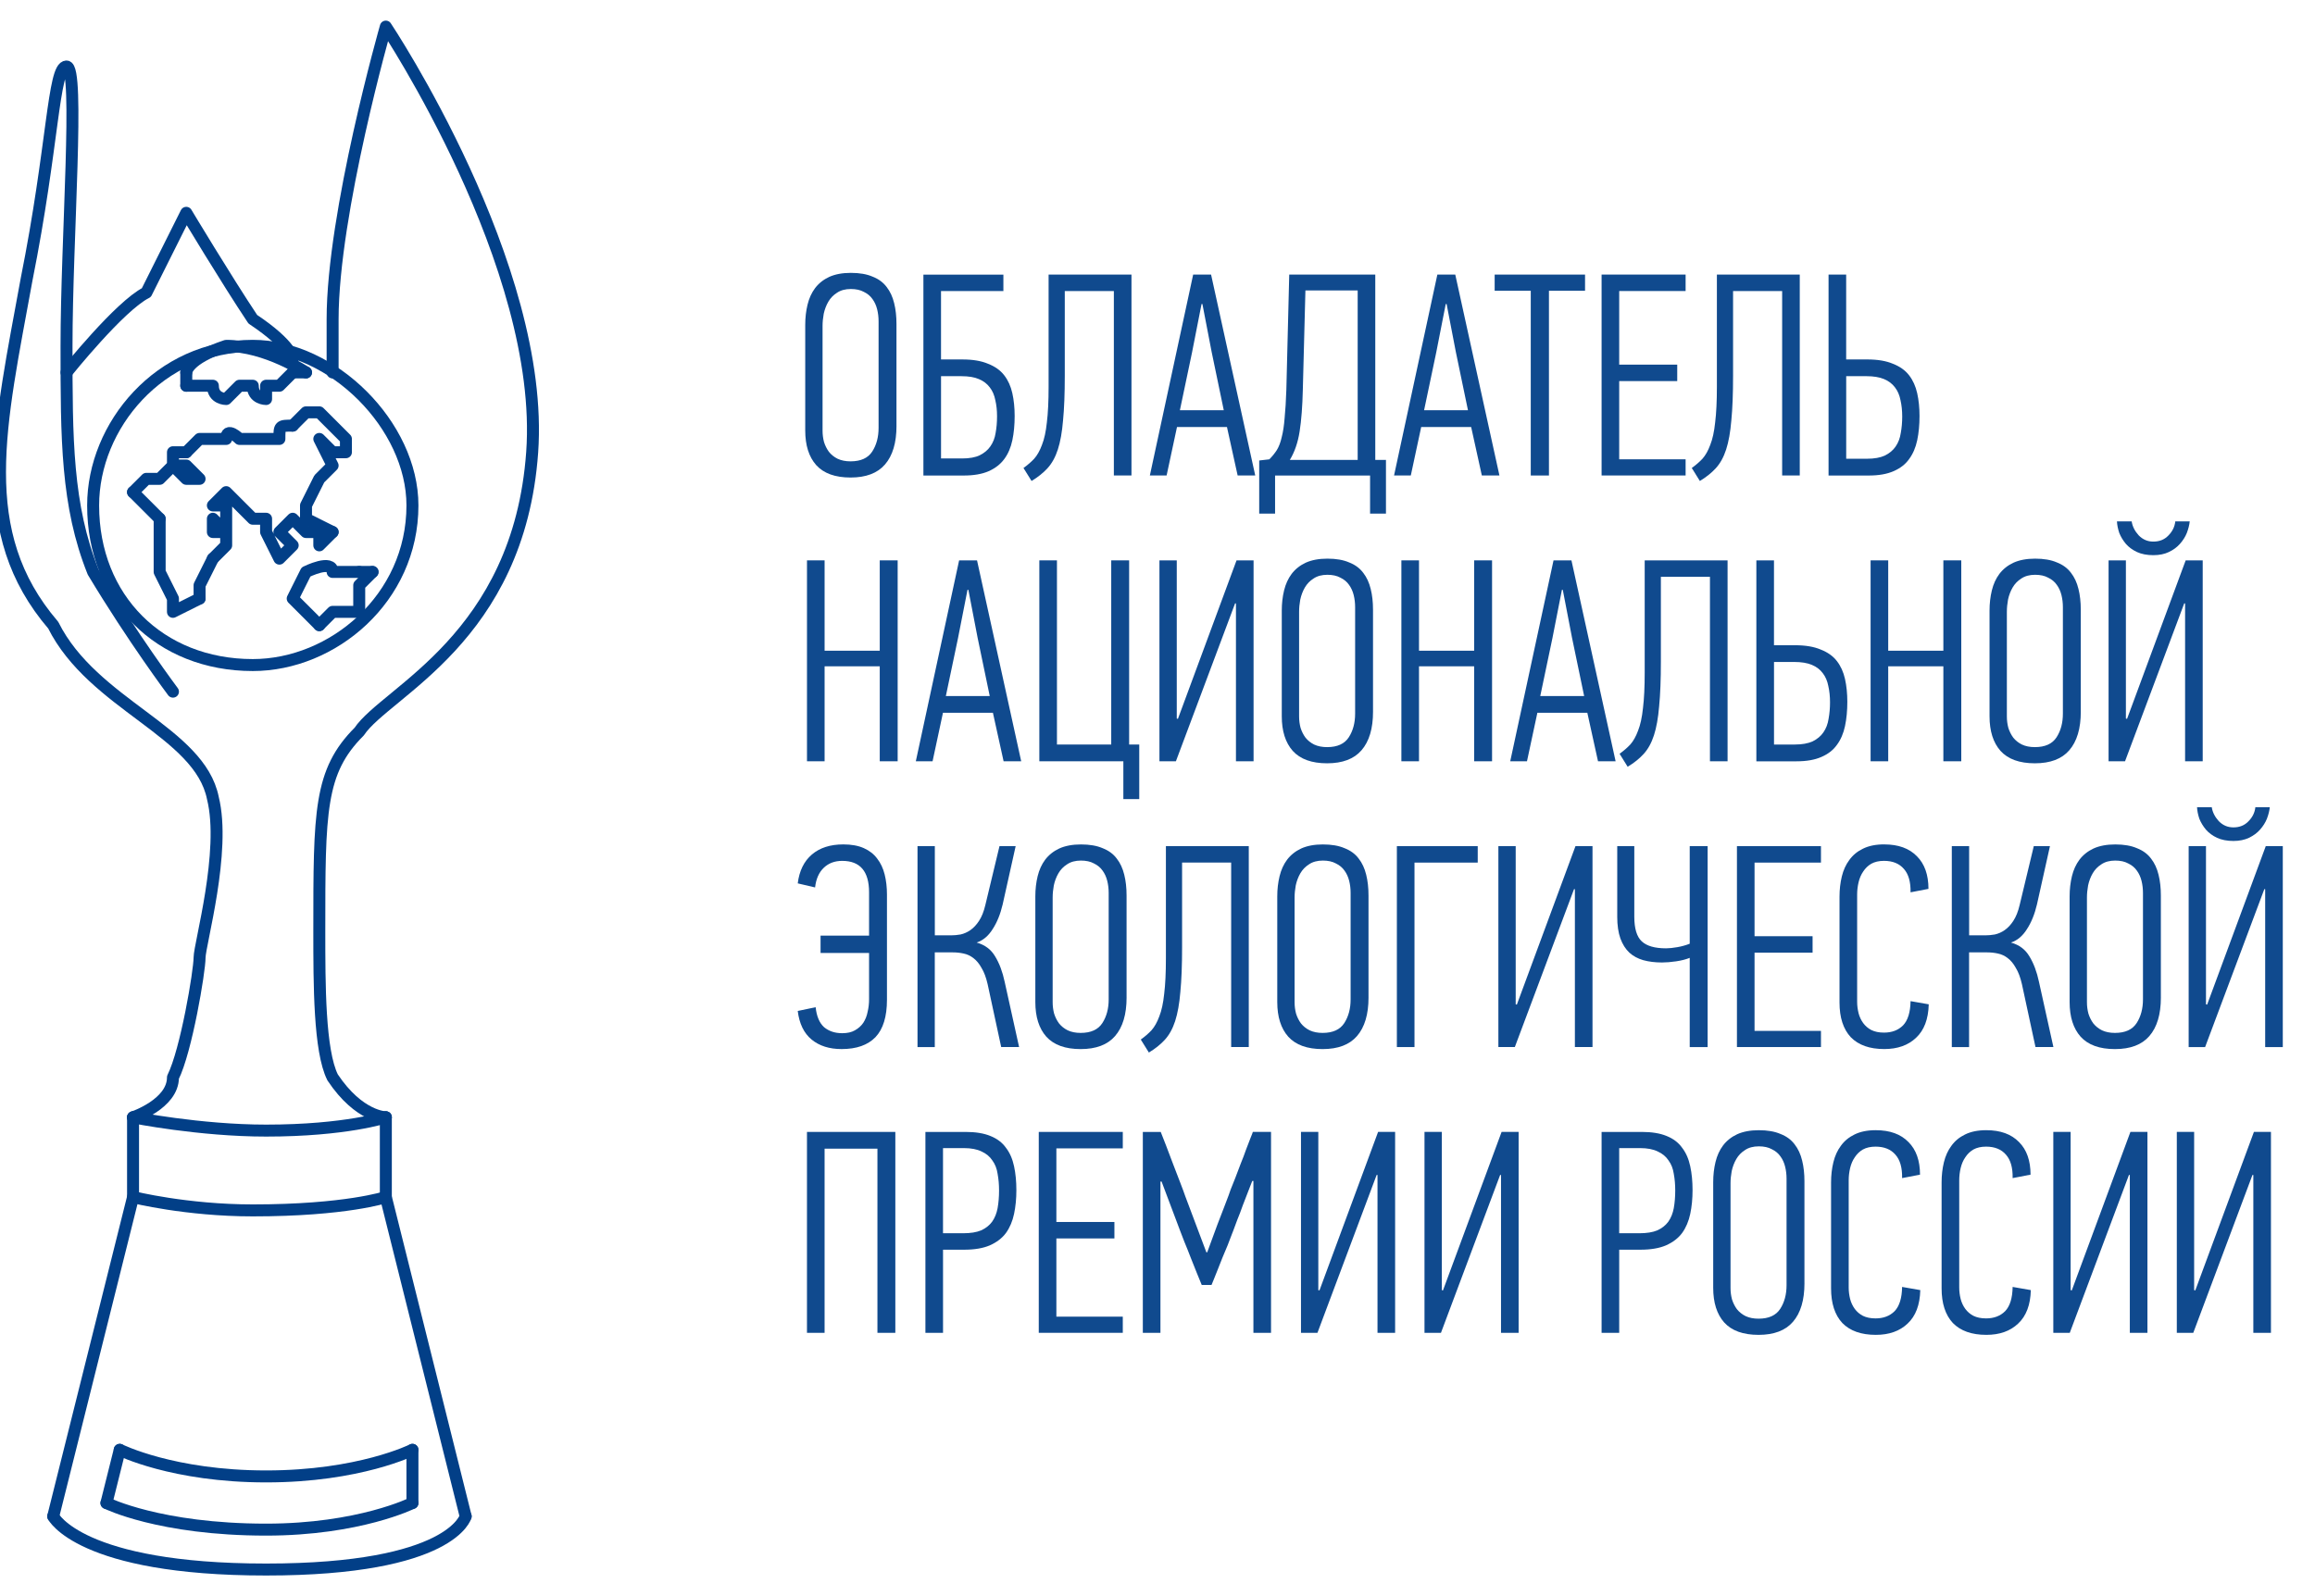 <?xml version="1.0" encoding="UTF-8" standalone="no"?>
<!-- Creator: CorelDRAW X8 -->

<svg
   xmlns:dc="http://purl.org/dc/elements/1.1/"
   xmlns:cc="http://creativecommons.org/ns#"
   xmlns:rdf="http://www.w3.org/1999/02/22-rdf-syntax-ns#"
   xmlns:svg="http://www.w3.org/2000/svg"
   xmlns="http://www.w3.org/2000/svg"
   xmlns:sodipodi="http://sodipodi.sourceforge.net/DTD/sodipodi-0.dtd"
   xmlns:inkscape="http://www.inkscape.org/namespaces/inkscape"
   xml:space="preserve"
   width="174px"
   height="120px"
   version="1.1"
   style="shape-rendering:geometricPrecision; text-rendering:geometricPrecision; image-rendering:optimizeQuality; fill-rule:evenodd; clip-rule:evenodd"
   viewBox="0 0 174 120"
   id="svg2"
   inkscape:version="0.91 r13725"
   sodipodi:docname="leftlogo.svg"><sodipodi:namedview
     pagecolor="#ffffff"
     bordercolor="#666666"
     borderopacity="1"
     objecttolerance="10"
     gridtolerance="10"
     guidetolerance="10"
     inkscape:pageopacity="0"
     inkscape:pageshadow="2"
     inkscape:window-width="1858"
     inkscape:window-height="1057"
     id="namedview71"
     showgrid="false"
     inkscape:zoom="3.8591954"
     inkscape:cx="95.221102"
     inkscape:cy="10.865827"
     inkscape:window-x="54"
     inkscape:window-y="-8"
     inkscape:window-maximized="1"
     inkscape:current-layer="Слой_x0020_1" /><defs
     id="defs4"><style
       type="text/css"
       id="style6"><![CDATA[
    .str0 {stroke:#023F87;stroke-width:0.9;stroke-linecap:round;stroke-linejoin:round}
    .fil1 {fill:none}
    .fil0 {fill:none;fill-rule:nonzero}
    .fil2 {fill:#023F87;fill-rule:nonzero}
   ]]></style></defs><g
     id="Слой_x0020_1"><g
       id="_1934144526272"
       style=""><path
         class="fil0 str0"
         d="M13 52c0,0 -3,-4 -6,-9 -2,-5 -2,-10 -2,-17 0,-8 1,-21 0,-21 -1,0 -1,6 -3,16 -2,11 -4,19 2,26 3,6 11,8 12,13 1,4 -1,11 -1,12 0,1 -1,7 -2,9 0,2 -3,3 -3,3"
         id="path11"
         style="" /><polyline
         class="fil0 str0"
         points="10,84 10,90 4,114 "
         id="polyline13"
         style="" /><path
         class="fil0 str0"
         d="M4 114c0,0 2,4 16,4 14,0 15,-4 15,-4"
         id="path15"
         style="" /><polyline
         class="fil0 str0"
         points="35,114 29,90 29,84 "
         id="polyline17"
         style="" /><path
         class="fil0 str0"
         d="M29 84c0,0 -2,0 -4,-3 -1,-2 -1,-7 -1,-11 0,-9 0,-12 3,-15 2,-3 12,-7 13,-21 1,-14 -11,-32 -11,-32 0,0 -4,14 -4,22 0,2 0,4 0,4"
         id="path19"
         style="" /><path
         class="fil0 str0"
         d="M5 28c0,0 4,-5 6,-6 1,-2 3,-6 3,-6 0,0 3,5 5,8 3,2 3,3 3,3"
         id="path21"
         style="" /><path
         class="fil0 str0"
         d="M7 38c0,-6 5,-12 12,-12 6,0 12,6 12,12 0,7 -6,12 -12,12 -7,0 -12,-5 -12,-12"
         id="path23"
         style="" /><path
         class="fil0 str0"
         d="M10 90c0,0 4,1 9,1 7,0 10,-1 10,-1"
         id="path25"
         style="" /><path
         class="fil0 str0"
         d="M29 84c0,0 -3,1 -9,1 -5,0 -10,-1 -10,-1"
         id="path27"
         style="" /><polyline
         class="fil0 str0"
         points="25,40 23,39 23,38 24,36 25,35 24,33 24,33 25,34 26,34 26,33 25,32 24,31 23,31 22,32 "
         id="polyline29"
         style="" /><path
         class="fil0 str0"
         d="M22 32c0,0 0,0 0,0 -1,0 -1,0 -1,1 0,0 -1,0 -1,0 0,0 -1,0 -1,0 0,0 0,0 -1,0 0,0 0,0 0,0 0,0 -1,-1 -1,0 0,0 0,0 -1,0 0,0 -1,0 -1,0 0,0 0,0 0,0 0,0 -1,1 -1,1"
         id="path31"
         style="" /><polyline
         class="fil0 str0"
         points="14,34 13,34 13,35 12,36 11,36 10,37 "
         id="polyline33"
         style="" /><path
         class="fil0 str0"
         d="M10 37c0,0 1,1 1,1 0,0 1,1 1,1"
         id="path35"
         style="" /><polyline
         class="fil0 str0"
         points="12,39 12,40 12,42 12,43 13,45 13,46 15,45 "
         id="polyline37"
         style="" /><path
         class="fil0 str0"
         d="M15 45c0,0 0,-1 0,-1 0,0 1,-2 1,-2"
         id="path39"
         style="" /><polyline
         class="fil0 str0"
         points="16,42 17,41 17,40 16,40 16,39 16,39 17,40 17,38 17,38 16,38 17,37 18,38 19,39 20,39 20,40 21,42 22,41 21,40 22,39 23,40 24,40 24,40 24,41 25,40 "
         id="polyline41"
         style="" /><polygon
         class="fil0 str0"
         points="14,35 15,36 15,36 14,36 13,35 "
         id="polygon43"
         style="" /><path
         class="fil0 str0"
         d="M8 113c0,0 4,2 12,2 7,0 11,-2 11,-2"
         id="path45"
         style="" /><line
         class="fil0 str0"
         x1="31"
         y1="113"
         x2="31"
         y2="109"
         id="line47"
         style="" /><path
         class="fil0 str0"
         d="M31 109c0,0 -4,2 -11,2 -7,0 -11,-2 -11,-2"
         id="path49"
         style="" /><line
         class="fil0 str0"
         x1="9"
         y1="109"
         x2="8"
         y2="113"
         id="line51"
         style="" /><line
         class="fil1 str0"
         x1="28"
         y1="43"
         x2="27"
         y2="43"
         id="line53"
         style="" /><path
         class="fil1 str0"
         d="M27 43c0,0 -2,0 -2,0 0,-1 -2,0 -2,0 0,0 -1,2 -1,2 0,0 1,1 1,1 1,1 1,1 1,1"
         id="path55"
         style="" /><polyline
         class="fil1 str0"
         points="24,47 25,46 26,46 27,46 "
         id="polyline57"
         style="" /><path
         class="fil1 str0"
         d="M27 46c0,0 0,-2 0,-2 0,0 1,-1 1,-1"
         id="path59"
         style="" /><line
         class="fil1 str0"
         x1="14"
         y1="28"
         x2="14"
         y2="29"
         id="line61"
         style="" /><path
         class="fil1 str0"
         d="M14 29c0,0 1,0 1,0 0,0 1,0 1,0 0,0 0,0 0,0 0,1 1,1 1,1 0,0 1,-1 1,-1 0,0 1,0 1,0 0,1 1,1 1,1 0,0 0,-1 0,-1 0,0 1,0 1,0 0,0 1,-1 1,-1"
         id="path63"
         style="" /><line
         class="fil1 str0"
         x1="22"
         y1="28"
         x2="23"
         y2="28"
         id="line65"
         style="" /><path
         class="fil1 str0"
         d="M23 28c0,0 -3,-2 -6,-2 -3,1 -3,2 -3,2"
         id="path67"
         style="" /></g><g
       style="font-style:normal;font-weight:normal;font-size:21.703px;line-height:98%;font-family:sans-serif;letter-spacing:0px;word-spacing:0px;fill:#023f87;fill-opacity:0.941;stroke:none;stroke-width:1px;stroke-linecap:butt;stroke-linejoin:miter;stroke-opacity:1"
       id="text4201"
       transform="translate(8,-2)"><path
         d="m 59.382,34.016 q 0,1.91 -0.868,2.908 -0.846,0.977 -2.583,0.977 -1.736,0 -2.583,-0.933 -0.825,-0.933 -0.825,-2.604 l 0,-7.943 q 0,-0.803 0.174,-1.519 0.174,-0.716 0.564,-1.237 0.412,-0.543 1.063,-0.846 0.673,-0.304 1.628,-0.304 0.977,0 1.628,0.282 0.673,0.26 1.063,0.781 0.391,0.499 0.564,1.215 0.174,0.694 0.174,1.563 l 0,7.661 z m -1.346,-7.856 q 0,-0.477 -0.109,-0.912 -0.109,-0.434 -0.347,-0.76 -0.239,-0.347 -0.651,-0.543 -0.391,-0.217 -0.977,-0.217 -0.629,0 -1.042,0.282 -0.412,0.26 -0.651,0.673 -0.239,0.412 -0.347,0.912 -0.087,0.477 -0.087,0.912 l 0,7.878 q 0,0.434 0.109,0.846 0.13,0.412 0.369,0.738 0.26,0.326 0.651,0.521 0.412,0.195 0.977,0.195 1.15,0 1.628,-0.738 0.477,-0.738 0.477,-1.78 l 0,-8.008 z"
         style="font-style:normal;font-variant:normal;font-weight:300;font-stretch:normal;line-height:99%;font-family:'PF Din Text Comp Pro';-inkscape-font-specification:'PF Din Text Comp Pro Light';fill:#023f87;fill-opacity:0.941"
         id="path4171"
         inkscape:connector-curvature="0" /><path
         d="m 62.729,36.468 1.584,0 q 0.825,0 1.324,-0.239 0.521,-0.26 0.803,-0.673 0.304,-0.434 0.391,-0.998 0.109,-0.586 0.109,-1.259 0,-0.673 -0.13,-1.215 -0.109,-0.564 -0.412,-0.955 -0.304,-0.412 -0.825,-0.629 -0.499,-0.217 -1.302,-0.217 l -1.541,0 0,6.185 z m 0,-7.444 1.606,0 q 1.172,0 1.932,0.326 0.781,0.304 1.215,0.868 0.434,0.564 0.608,1.346 0.174,0.781 0.174,1.715 0,0.998 -0.174,1.823 -0.174,0.825 -0.608,1.411 -0.434,0.586 -1.172,0.912 -0.738,0.326 -1.888,0.326 l -3.017,0 0,-15.105 6.012,0 0,1.237 -4.688,0 0,5.144 z"
         style="font-style:normal;font-variant:normal;font-weight:300;font-stretch:normal;line-height:99%;font-family:'PF Din Text Comp Pro';-inkscape-font-specification:'PF Din Text Comp Pro Light';fill:#023f87;fill-opacity:0.941"
         id="path4173"
         inkscape:connector-curvature="0" /><path
         d="m 72.031,30.239 q 0,2.04 -0.13,3.364 -0.109,1.324 -0.391,2.192 -0.282,0.868 -0.781,1.411 -0.477,0.521 -1.194,0.955 l -0.608,-0.977 q 0.456,-0.326 0.803,-0.694 0.347,-0.391 0.586,-1.042 0.26,-0.651 0.369,-1.693 0.13,-1.042 0.13,-2.691 l 0,-8.421 6.229,0 0,15.105 -1.324,0 0,-13.868 -3.689,0 0,6.359 z"
         style="font-style:normal;font-variant:normal;font-weight:300;font-stretch:normal;line-height:99%;font-family:'PF Din Text Comp Pro';-inkscape-font-specification:'PF Din Text Comp Pro Light';fill:#023f87;fill-opacity:0.941"
         id="path4175"
         inkscape:connector-curvature="0" /><path
         d="m 85.024,37.748 -0.803,-3.646 -3.755,0 -0.781,3.646 -1.259,0 3.255,-15.105 1.346,0 3.32,15.105 -1.324,0 z m -2.713,-12.891 -0.716,3.646 -0.912,4.341 3.299,0 -0.912,-4.384 -0.694,-3.603 -0.065,0 z"
         style="font-style:normal;font-variant:normal;font-weight:300;font-stretch:normal;line-height:99%;font-family:'PF Din Text Comp Pro';-inkscape-font-specification:'PF Din Text Comp Pro Light';fill:#023f87;fill-opacity:0.941"
         id="path4177"
         inkscape:connector-curvature="0" /><path
         d="m 87.839,40.613 -1.194,0 0,-3.993 0.76,-0.087 q 0.326,-0.326 0.564,-0.694 0.239,-0.391 0.369,-0.977 0.152,-0.586 0.217,-1.432 0.087,-0.868 0.13,-2.127 l 0.217,-8.659 6.467,0 0,13.933 0.803,0 0,4.037 -1.194,0 0,-2.865 -7.14,0 0,2.865 z m 6.207,-4.037 0,-12.739 -3.928,0 -0.195,7.466 q -0.043,1.866 -0.239,3.125 -0.195,1.259 -0.738,2.149 l 5.1,0 z"
         style="font-style:normal;font-variant:normal;font-weight:300;font-stretch:normal;line-height:99%;font-family:'PF Din Text Comp Pro';-inkscape-font-specification:'PF Din Text Comp Pro Light';fill:#023f87;fill-opacity:0.941"
         id="path4179"
         inkscape:connector-curvature="0" /><path
         d="m 103.378,37.748 -0.803,-3.646 -3.755,0 -0.781,3.646 -1.259,0 3.255,-15.105 1.346,0 3.32,15.105 -1.324,0 z m -2.713,-12.891 -0.716,3.646 -0.912,4.341 3.299,0 -0.912,-4.384 -0.694,-3.603 -0.065,0 z"
         style="font-style:normal;font-variant:normal;font-weight:300;font-stretch:normal;line-height:99%;font-family:'PF Din Text Comp Pro';-inkscape-font-specification:'PF Din Text Comp Pro Light';fill:#023f87;fill-opacity:0.941"
         id="path4181"
         inkscape:connector-curvature="0" /><path
         d="m 108.422,23.859 0,13.89 -1.367,0 0,-13.89 -2.713,0 0,-1.215 6.793,0 0,1.215 -2.713,0 z"
         style="font-style:normal;font-variant:normal;font-weight:300;font-stretch:normal;line-height:99%;font-family:'PF Din Text Comp Pro';-inkscape-font-specification:'PF Din Text Comp Pro Light';fill:#023f87;fill-opacity:0.941"
         id="path4183"
         inkscape:connector-curvature="0" /><path
         d="m 112.379,37.748 0,-15.105 6.315,0 0,1.237 -4.992,0 0,5.534 4.362,0 0,1.237 -4.362,0 0,5.881 4.992,0 0,1.215 -6.315,0 z"
         style="font-style:normal;font-variant:normal;font-weight:300;font-stretch:normal;line-height:99%;font-family:'PF Din Text Comp Pro';-inkscape-font-specification:'PF Din Text Comp Pro Light';fill:#023f87;fill-opacity:0.941"
         id="path4185"
         inkscape:connector-curvature="0" /><path
         d="m 122.261,30.239 q 0,2.04 -0.13,3.364 -0.109,1.324 -0.391,2.192 -0.282,0.868 -0.781,1.411 -0.477,0.521 -1.194,0.955 l -0.608,-0.977 q 0.456,-0.326 0.803,-0.694 0.347,-0.391 0.586,-1.042 0.26,-0.651 0.369,-1.693 0.13,-1.042 0.13,-2.691 l 0,-8.421 6.229,0 0,15.105 -1.324,0 0,-13.868 -3.689,0 0,6.359 z"
         style="font-style:normal;font-variant:normal;font-weight:300;font-stretch:normal;line-height:99%;font-family:'PF Din Text Comp Pro';-inkscape-font-specification:'PF Din Text Comp Pro Light';fill:#023f87;fill-opacity:0.941"
         id="path4187"
         inkscape:connector-curvature="0" /><path
         d="m 129.438,37.748 0,-15.105 1.324,0 0,6.381 1.584,0 q 1.172,0 1.932,0.326 0.781,0.304 1.215,0.868 0.434,0.564 0.608,1.346 0.174,0.781 0.174,1.715 0,0.998 -0.174,1.823 -0.174,0.825 -0.608,1.411 -0.412,0.586 -1.172,0.912 -0.738,0.326 -1.866,0.326 l -3.017,0 z m 1.324,-1.259 1.563,0 q 0.825,0 1.346,-0.239 0.521,-0.26 0.803,-0.673 0.304,-0.434 0.391,-1.02 0.109,-0.586 0.109,-1.237 0,-0.673 -0.13,-1.237 -0.109,-0.564 -0.412,-0.955 -0.304,-0.412 -0.825,-0.629 -0.521,-0.217 -1.324,-0.217 l -1.519,0 0,6.207 z"
         style="font-style:normal;font-variant:normal;font-weight:300;font-stretch:normal;line-height:99%;font-family:'PF Din Text Comp Pro';-inkscape-font-specification:'PF Din Text Comp Pro Light';fill:#023f87;fill-opacity:0.941"
         id="path4189"
         inkscape:connector-curvature="0" /><path
         d="m 58.124,59.234 0,-7.14 -4.145,0 0,7.14 -1.324,0 0,-15.105 1.324,0 0,6.793 4.145,0 0,-6.793 1.346,0 0,15.105 -1.346,0 z"
         style="font-style:normal;font-variant:normal;font-weight:300;font-stretch:normal;line-height:99%;font-family:'PF Din Text Comp Pro';-inkscape-font-specification:'PF Din Text Comp Pro Light';fill:#023f87;fill-opacity:0.941"
         id="path4191"
         inkscape:connector-curvature="0" /><path
         d="m 67.433,59.234 -0.803,-3.646 -3.755,0 -0.781,3.646 -1.259,0 3.255,-15.105 1.346,0 3.32,15.105 -1.324,0 z m -2.713,-12.891 -0.716,3.646 -0.912,4.341 3.299,0 -0.912,-4.384 -0.694,-3.603 -0.065,0 z"
         style="font-style:normal;font-variant:normal;font-weight:300;font-stretch:normal;line-height:99%;font-family:'PF Din Text Comp Pro';-inkscape-font-specification:'PF Din Text Comp Pro Light';fill:#023f87;fill-opacity:0.941"
         id="path4193"
         inkscape:connector-curvature="0" /><path
         d="m 76.868,44.129 0,13.846 0.76,0 0,4.102 -1.194,0 0,-2.843 -6.315,0 0,-15.105 1.324,0 0,13.846 4.08,0 0,-13.846 1.346,0 z"
         style="font-style:normal;font-variant:normal;font-weight:300;font-stretch:normal;line-height:99%;font-family:'PF Din Text Comp Pro';-inkscape-font-specification:'PF Din Text Comp Pro Light';fill:#023f87;fill-opacity:0.941"
         id="path4195"
         inkscape:connector-curvature="0" /><path
         d="m 84.832,47.363 -4.449,11.871 -1.237,0 0,-15.105 1.302,0 0,11.893 0.087,0.022 4.406,-11.915 1.28,0 0,15.105 -1.324,0 0,-11.871 -0.065,0 z"
         style="font-style:normal;font-variant:normal;font-weight:300;font-stretch:normal;line-height:99%;font-family:'PF Din Text Comp Pro';-inkscape-font-specification:'PF Din Text Comp Pro Light';fill:#023f87;fill-opacity:0.941"
         id="path4197"
         inkscape:connector-curvature="0" /><path
         d="m 95.2,55.501 q 0,1.91 -0.868,2.908 -0.846,0.977 -2.583,0.977 -1.736,0 -2.583,-0.933 -0.825,-0.933 -0.825,-2.604 l 0,-7.943 q 0,-0.803 0.174,-1.519 0.174,-0.716 0.564,-1.237 0.412,-0.543 1.063,-0.846 0.673,-0.304 1.628,-0.304 0.977,0 1.628,0.282 0.673,0.26 1.063,0.781 0.391,0.499 0.564,1.215 0.174,0.694 0.174,1.563 l 0,7.661 z m -1.346,-7.856 q 0,-0.477 -0.109,-0.912 -0.109,-0.434 -0.347,-0.76 -0.239,-0.347 -0.651,-0.543 -0.391,-0.217 -0.977,-0.217 -0.629,0 -1.042,0.282 -0.412,0.26 -0.651,0.673 -0.239,0.412 -0.347,0.912 -0.087,0.477 -0.087,0.912 l 0,7.878 q 0,0.434 0.109,0.846 0.13,0.412 0.369,0.738 0.26,0.326 0.651,0.521 0.412,0.195 0.977,0.195 1.15,0 1.628,-0.738 0.477,-0.738 0.477,-1.78 l 0,-8.008 z"
         style="font-style:normal;font-variant:normal;font-weight:300;font-stretch:normal;line-height:99%;font-family:'PF Din Text Comp Pro';-inkscape-font-specification:'PF Din Text Comp Pro Light';fill:#023f87;fill-opacity:0.941"
         id="path4199"
         inkscape:connector-curvature="0" /><path
         d="m 102.8,59.234 0,-7.14 -4.145,0 0,7.14 -1.324,0 0,-15.105 1.324,0 0,6.793 4.145,0 0,-6.793 1.346,0 0,15.105 -1.346,0 z"
         style="font-style:normal;font-variant:normal;font-weight:300;font-stretch:normal;line-height:99%;font-family:'PF Din Text Comp Pro';-inkscape-font-specification:'PF Din Text Comp Pro Light';fill:#023f87;fill-opacity:0.941"
         id="path4201"
         inkscape:connector-curvature="0" /><path
         d="m 112.11,59.234 -0.803,-3.646 -3.755,0 -0.781,3.646 -1.259,0 3.255,-15.105 1.346,0 3.32,15.105 -1.324,0 z m -2.713,-12.891 -0.716,3.646 -0.912,4.341 3.299,0 -0.912,-4.384 -0.694,-3.603 -0.065,0 z"
         style="font-style:normal;font-variant:normal;font-weight:300;font-stretch:normal;line-height:99%;font-family:'PF Din Text Comp Pro';-inkscape-font-specification:'PF Din Text Comp Pro Light';fill:#023f87;fill-opacity:0.941"
         id="path4203"
         inkscape:connector-curvature="0" /><path
         d="m 116.835,51.725 q 0,2.04 -0.13,3.364 -0.109,1.324 -0.391,2.192 -0.282,0.868 -0.781,1.411 -0.477,0.521 -1.194,0.955 l -0.608,-0.977 q 0.456,-0.326 0.803,-0.694 0.347,-0.391 0.586,-1.042 0.26,-0.651 0.369,-1.693 0.13,-1.042 0.13,-2.691 l 0,-8.421 6.229,0 0,15.105 -1.324,0 0,-13.868 -3.689,0 0,6.359 z"
         style="font-style:normal;font-variant:normal;font-weight:300;font-stretch:normal;line-height:99%;font-family:'PF Din Text Comp Pro';-inkscape-font-specification:'PF Din Text Comp Pro Light';fill:#023f87;fill-opacity:0.941"
         id="path4205"
         inkscape:connector-curvature="0" /><path
         d="m 124.012,59.234 0,-15.105 1.324,0 0,6.381 1.584,0 q 1.172,0 1.932,0.326 0.781,0.304 1.215,0.868 0.434,0.564 0.608,1.346 0.174,0.781 0.174,1.715 0,0.998 -0.174,1.823 -0.174,0.825 -0.608,1.411 -0.412,0.586 -1.172,0.912 -0.738,0.326 -1.866,0.326 l -3.017,0 z m 1.324,-1.259 1.563,0 q 0.825,0 1.346,-0.239 0.521,-0.26 0.803,-0.673 0.304,-0.434 0.391,-1.02 0.109,-0.586 0.109,-1.237 0,-0.673 -0.13,-1.237 -0.109,-0.564 -0.412,-0.955 -0.304,-0.412 -0.825,-0.629 -0.521,-0.217 -1.324,-0.217 l -1.519,0 0,6.207 z"
         style="font-style:normal;font-variant:normal;font-weight:300;font-stretch:normal;line-height:99%;font-family:'PF Din Text Comp Pro';-inkscape-font-specification:'PF Din Text Comp Pro Light';fill:#023f87;fill-opacity:0.941"
         id="path4207"
         inkscape:connector-curvature="0" /><path
         d="m 138.067,59.234 0,-7.14 -4.145,0 0,7.14 -1.324,0 0,-15.105 1.324,0 0,6.793 4.145,0 0,-6.793 1.346,0 0,15.105 -1.346,0 z"
         style="font-style:normal;font-variant:normal;font-weight:300;font-stretch:normal;line-height:99%;font-family:'PF Din Text Comp Pro';-inkscape-font-specification:'PF Din Text Comp Pro Light';fill:#023f87;fill-opacity:0.941"
         id="path4209"
         inkscape:connector-curvature="0" /><path
         d="m 148.397,55.501 q 0,1.91 -0.868,2.908 -0.846,0.977 -2.583,0.977 -1.736,0 -2.583,-0.933 -0.825,-0.933 -0.825,-2.604 l 0,-7.943 q 0,-0.803 0.174,-1.519 0.174,-0.716 0.564,-1.237 0.412,-0.543 1.063,-0.846 0.673,-0.304 1.628,-0.304 0.977,0 1.628,0.282 0.673,0.26 1.063,0.781 0.391,0.499 0.564,1.215 0.174,0.694 0.174,1.563 l 0,7.661 z m -1.346,-7.856 q 0,-0.477 -0.109,-0.912 -0.109,-0.434 -0.347,-0.76 -0.239,-0.347 -0.651,-0.543 -0.391,-0.217 -0.977,-0.217 -0.629,0 -1.042,0.282 -0.412,0.26 -0.651,0.673 -0.239,0.412 -0.347,0.912 -0.087,0.477 -0.087,0.912 l 0,7.878 q 0,0.434 0.109,0.846 0.13,0.412 0.369,0.738 0.26,0.326 0.651,0.521 0.412,0.195 0.977,0.195 1.15,0 1.628,-0.738 0.477,-0.738 0.477,-1.78 l 0,-8.008 z"
         style="font-style:normal;font-variant:normal;font-weight:300;font-stretch:normal;line-height:99%;font-family:'PF Din Text Comp Pro';-inkscape-font-specification:'PF Din Text Comp Pro Light';fill:#023f87;fill-opacity:0.941"
         id="path4211"
         inkscape:connector-curvature="0" /><path
         d="m 152.221,41.199 q 0.087,0.564 0.521,1.042 0.456,0.477 1.107,0.477 0.694,0 1.129,-0.456 0.456,-0.456 0.521,-1.063 l 1.085,0 q -0.043,0.412 -0.217,0.868 -0.174,0.434 -0.521,0.825 -0.326,0.369 -0.825,0.608 -0.499,0.239 -1.172,0.239 -0.716,0 -1.237,-0.239 -0.499,-0.239 -0.825,-0.608 -0.326,-0.391 -0.499,-0.825 -0.152,-0.456 -0.174,-0.868 l 1.107,0 z m 3.95,6.164 -4.449,11.871 -1.237,0 0,-15.105 1.302,0 0,11.893 0.087,0.022 4.406,-11.915 1.28,0 0,15.105 -1.324,0 0,-11.871 -0.065,0 z"
         style="font-style:normal;font-variant:normal;font-weight:300;font-stretch:normal;line-height:99%;font-family:'PF Din Text Comp Pro';-inkscape-font-specification:'PF Din Text Comp Pro Light';fill:#023f87;fill-opacity:0.941"
         id="path4213"
         inkscape:connector-curvature="0" /><path
         d="m 53.306,77.725 q 0.109,1.02 0.629,1.497 0.543,0.456 1.367,0.456 0.586,0 0.955,-0.217 0.391,-0.217 0.629,-0.564 0.239,-0.369 0.326,-0.825 0.109,-0.456 0.109,-0.955 l 0,-3.472 -3.646,0 0,-1.302 3.646,0 0,-3.255 q 0,-2.366 -2.018,-2.366 -0.846,0 -1.389,0.521 -0.543,0.521 -0.651,1.476 L 51.96,68.414 q 0.174,-1.411 1.063,-2.17 0.89,-0.76 2.366,-0.76 0.912,0 1.541,0.282 0.629,0.282 0.998,0.781 0.391,0.499 0.564,1.194 0.174,0.694 0.174,1.519 l 0,7.9 q 0,1.91 -0.868,2.821 -0.868,0.89 -2.539,0.89 -1.389,0 -2.257,-0.716 -0.868,-0.716 -1.042,-2.149 l 1.346,-0.282 z"
         style="font-style:normal;font-variant:normal;font-weight:300;font-stretch:normal;line-height:99%;font-family:'PF Din Text Comp Pro';-inkscape-font-specification:'PF Din Text Comp Pro Light';fill:#023f87;fill-opacity:0.941"
         id="path4215"
         inkscape:connector-curvature="0" /><path
         d="m 60.962,80.72 0,-15.105 1.302,0 0,6.706 1.215,0 q 0.347,0 0.716,-0.065 0.391,-0.087 0.738,-0.326 0.369,-0.26 0.651,-0.694 0.304,-0.456 0.477,-1.194 l 1.063,-4.427 1.215,0 -0.977,4.384 q -0.26,1.107 -0.76,1.866 -0.477,0.76 -1.194,0.998 0.933,0.26 1.389,1.042 0.477,0.781 0.716,1.91 l 1.085,4.905 -1.346,0 -1.02,-4.731 q -0.174,-0.76 -0.456,-1.215 -0.26,-0.477 -0.608,-0.738 -0.326,-0.26 -0.738,-0.347 -0.391,-0.087 -0.803,-0.087 l -1.367,0 0,7.118 -1.302,0 z"
         style="font-style:normal;font-variant:normal;font-weight:300;font-stretch:normal;line-height:99%;font-family:'PF Din Text Comp Pro';-inkscape-font-specification:'PF Din Text Comp Pro Light';fill:#023f87;fill-opacity:0.941"
         id="path4217"
         inkscape:connector-curvature="0" /><path
         d="m 76.677,76.987 q 0,1.91 -0.868,2.908 -0.846,0.977 -2.583,0.977 -1.736,0 -2.583,-0.933 -0.825,-0.933 -0.825,-2.604 l 0,-7.943 q 0,-0.803 0.174,-1.519 0.174,-0.716 0.564,-1.237 0.412,-0.543 1.063,-0.846 0.673,-0.304 1.628,-0.304 0.977,0 1.628,0.282 0.673,0.26 1.063,0.781 0.391,0.499 0.564,1.215 0.174,0.694 0.174,1.563 l 0,7.661 z m -1.346,-7.856 q 0,-0.477 -0.109,-0.912 -0.109,-0.434 -0.347,-0.76 -0.239,-0.347 -0.651,-0.543 -0.391,-0.217 -0.977,-0.217 -0.629,0 -1.042,0.282 -0.412,0.26 -0.651,0.673 -0.239,0.412 -0.347,0.912 -0.087,0.477 -0.087,0.912 l 0,7.878 q 0,0.434 0.109,0.846 0.13,0.412 0.369,0.738 0.26,0.326 0.651,0.521 0.412,0.195 0.977,0.195 1.15,0 1.628,-0.738 0.477,-0.738 0.477,-1.78 l 0,-8.008 z"
         style="font-style:normal;font-variant:normal;font-weight:300;font-stretch:normal;line-height:99%;font-family:'PF Din Text Comp Pro';-inkscape-font-specification:'PF Din Text Comp Pro Light';fill:#023f87;fill-opacity:0.941"
         id="path4219"
         inkscape:connector-curvature="0" /><path
         d="m 80.848,73.21 q 0,2.04 -0.13,3.364 -0.109,1.324 -0.391,2.192 -0.282,0.868 -0.781,1.411 -0.477,0.521 -1.194,0.955 l -0.608,-0.977 q 0.456,-0.326 0.803,-0.694 0.347,-0.391 0.586,-1.042 0.26,-0.651 0.369,-1.693 0.13,-1.042 0.13,-2.691 l 0,-8.421 6.229,0 0,15.105 -1.324,0 0,-13.868 -3.689,0 0,6.359 z"
         style="font-style:normal;font-variant:normal;font-weight:300;font-stretch:normal;line-height:99%;font-family:'PF Din Text Comp Pro';-inkscape-font-specification:'PF Din Text Comp Pro Light';fill:#023f87;fill-opacity:0.941"
         id="path4221"
         inkscape:connector-curvature="0" /><path
         d="m 94.861,76.987 q 0,1.91 -0.868,2.908 -0.846,0.977 -2.583,0.977 -1.736,0 -2.583,-0.933 -0.825,-0.933 -0.825,-2.604 l 0,-7.943 q 0,-0.803 0.174,-1.519 0.174,-0.716 0.564,-1.237 0.412,-0.543 1.063,-0.846 0.673,-0.304 1.628,-0.304 0.977,0 1.628,0.282 0.673,0.26 1.063,0.781 0.391,0.499 0.564,1.215 0.174,0.694 0.174,1.563 l 0,7.661 z m -1.346,-7.856 q 0,-0.477 -0.109,-0.912 -0.109,-0.434 -0.347,-0.76 -0.239,-0.347 -0.651,-0.543 -0.391,-0.217 -0.977,-0.217 -0.629,0 -1.042,0.282 -0.412,0.26 -0.651,0.673 -0.239,0.412 -0.347,0.912 -0.087,0.477 -0.087,0.912 l 0,7.878 q 0,0.434 0.109,0.846 0.13,0.412 0.369,0.738 0.26,0.326 0.651,0.521 0.412,0.195 0.977,0.195 1.15,0 1.628,-0.738 0.477,-0.738 0.477,-1.78 l 0,-8.008 z"
         style="font-style:normal;font-variant:normal;font-weight:300;font-stretch:normal;line-height:99%;font-family:'PF Din Text Comp Pro';-inkscape-font-specification:'PF Din Text Comp Pro Light';fill:#023f87;fill-opacity:0.941"
         id="path4223"
         inkscape:connector-curvature="0" /><path
         d="m 98.316,66.852 0,13.868 -1.324,0 0,-15.105 6.077,0 0,1.237 -4.753,0 z"
         style="font-style:normal;font-variant:normal;font-weight:300;font-stretch:normal;line-height:99%;font-family:'PF Din Text Comp Pro';-inkscape-font-specification:'PF Din Text Comp Pro Light';fill:#023f87;fill-opacity:0.941"
         id="path4225"
         inkscape:connector-curvature="0" /><path
         d="m 110.307,68.848 -4.449,11.871 -1.237,0 0,-15.105 1.302,0 0,11.893 0.087,0.022 4.406,-11.915 1.28,0 0,15.105 -1.324,0 0,-11.871 -0.065,0 z"
         style="font-style:normal;font-variant:normal;font-weight:300;font-stretch:normal;line-height:99%;font-family:'PF Din Text Comp Pro';-inkscape-font-specification:'PF Din Text Comp Pro Light';fill:#023f87;fill-opacity:0.941"
         id="path4227"
         inkscape:connector-curvature="0" /><path
         d="m 114.837,65.615 0,5.295 q 0,1.346 0.564,1.866 0.564,0.521 1.823,0.521 0.347,0 0.846,-0.087 0.499,-0.087 0.933,-0.26 l 0,-7.335 1.346,0 0,15.105 -1.346,0 0,-6.706 q -0.434,0.174 -1.02,0.26 -0.586,0.087 -1.063,0.087 -0.781,0 -1.411,-0.174 -0.608,-0.174 -1.042,-0.564 -0.434,-0.412 -0.673,-1.063 -0.239,-0.673 -0.239,-1.628 l 0,-5.317 1.28,0 z"
         style="font-style:normal;font-variant:normal;font-weight:300;font-stretch:normal;line-height:99%;font-family:'PF Din Text Comp Pro';-inkscape-font-specification:'PF Din Text Comp Pro Light';fill:#023f87;fill-opacity:0.941"
         id="path4229"
         inkscape:connector-curvature="0" /><path
         d="m 122.552,80.72 0,-15.105 6.315,0 0,1.237 -4.992,0 0,5.534 4.362,0 0,1.237 -4.362,0 0,5.881 4.992,0 0,1.215 -6.315,0 z"
         style="font-style:normal;font-variant:normal;font-weight:300;font-stretch:normal;line-height:99%;font-family:'PF Din Text Comp Pro';-inkscape-font-specification:'PF Din Text Comp Pro Light';fill:#023f87;fill-opacity:0.941"
         id="path4231"
         inkscape:connector-curvature="0" /><path
         d="m 133.627,65.484 q 1.584,0 2.452,0.89 0.868,0.868 0.868,2.452 l -1.346,0.26 q 0.022,-1.172 -0.499,-1.758 -0.521,-0.608 -1.497,-0.608 -0.564,0 -0.955,0.217 -0.369,0.217 -0.608,0.586 -0.239,0.347 -0.347,0.803 -0.109,0.456 -0.109,0.933 l 0,8.052 q 0,0.434 0.109,0.868 0.109,0.412 0.347,0.738 0.239,0.326 0.608,0.521 0.391,0.195 0.955,0.195 0.89,0 1.432,-0.543 0.543,-0.564 0.564,-1.823 l 1.367,0.239 q -0.043,1.671 -0.955,2.517 -0.89,0.846 -2.387,0.846 -1.649,0 -2.518,-0.89 -0.846,-0.912 -0.846,-2.604 l 0,-7.965 q 0,-0.803 0.174,-1.519 0.174,-0.716 0.564,-1.237 0.391,-0.543 1.02,-0.846 0.651,-0.326 1.606,-0.326 z"
         style="font-style:normal;font-variant:normal;font-weight:300;font-stretch:normal;line-height:99%;font-family:'PF Din Text Comp Pro';-inkscape-font-specification:'PF Din Text Comp Pro Light';fill:#023f87;fill-opacity:0.941"
         id="path4233"
         inkscape:connector-curvature="0" /><path
         d="m 138.702,80.72 0,-15.105 1.302,0 0,6.706 1.215,0 q 0.347,0 0.716,-0.065 0.391,-0.087 0.738,-0.326 0.369,-0.26 0.651,-0.694 0.304,-0.456 0.477,-1.194 l 1.063,-4.427 1.215,0 -0.977,4.384 q -0.26,1.107 -0.76,1.866 -0.477,0.76 -1.194,0.998 0.933,0.26 1.389,1.042 0.477,0.781 0.716,1.91 l 1.085,4.905 -1.346,0 -1.02,-4.731 q -0.174,-0.76 -0.456,-1.215 -0.26,-0.477 -0.608,-0.738 -0.326,-0.26 -0.738,-0.347 -0.391,-0.087 -0.803,-0.087 l -1.367,0 0,7.118 -1.302,0 z"
         style="font-style:normal;font-variant:normal;font-weight:300;font-stretch:normal;line-height:99%;font-family:'PF Din Text Comp Pro';-inkscape-font-specification:'PF Din Text Comp Pro Light';fill:#023f87;fill-opacity:0.941"
         id="path4235"
         inkscape:connector-curvature="0" /><path
         d="m 154.416,76.987 q 0,1.91 -0.868,2.908 -0.846,0.977 -2.583,0.977 -1.736,0 -2.583,-0.933 -0.825,-0.933 -0.825,-2.604 l 0,-7.943 q 0,-0.803 0.174,-1.519 0.174,-0.716 0.564,-1.237 0.412,-0.543 1.063,-0.846 0.673,-0.304 1.628,-0.304 0.977,0 1.628,0.282 0.673,0.26 1.063,0.781 0.391,0.499 0.564,1.215 0.174,0.694 0.174,1.563 l 0,7.661 z m -1.346,-7.856 q 0,-0.477 -0.109,-0.912 -0.109,-0.434 -0.347,-0.76 -0.239,-0.347 -0.651,-0.543 -0.391,-0.217 -0.977,-0.217 -0.629,0 -1.042,0.282 -0.412,0.26 -0.651,0.673 -0.239,0.412 -0.347,0.912 -0.087,0.477 -0.087,0.912 l 0,7.878 q 0,0.434 0.109,0.846 0.13,0.412 0.369,0.738 0.26,0.326 0.651,0.521 0.412,0.195 0.977,0.195 1.15,0 1.628,-0.738 0.477,-0.738 0.477,-1.78 l 0,-8.008 z"
         style="font-style:normal;font-variant:normal;font-weight:300;font-stretch:normal;line-height:99%;font-family:'PF Din Text Comp Pro';-inkscape-font-specification:'PF Din Text Comp Pro Light';fill:#023f87;fill-opacity:0.941"
         id="path4237"
         inkscape:connector-curvature="0" /><path
         d="m 158.24,62.685 q 0.087,0.564 0.521,1.042 0.456,0.477 1.107,0.477 0.694,0 1.129,-0.456 0.456,-0.456 0.521,-1.063 l 1.085,0 q -0.043,0.412 -0.217,0.868 -0.174,0.434 -0.521,0.825 -0.326,0.369 -0.825,0.608 -0.499,0.239 -1.172,0.239 -0.716,0 -1.237,-0.239 -0.499,-0.239 -0.825,-0.608 -0.326,-0.391 -0.499,-0.825 -0.152,-0.456 -0.174,-0.868 l 1.107,0 z m 3.95,6.164 -4.449,11.871 -1.237,0 0,-15.105 1.302,0 0,11.893 0.087,0.022 4.406,-11.915 1.28,0 0,15.105 -1.324,0 0,-11.871 -0.065,0 z"
         style="font-style:normal;font-variant:normal;font-weight:300;font-stretch:normal;line-height:99%;font-family:'PF Din Text Comp Pro';-inkscape-font-specification:'PF Din Text Comp Pro Light';fill:#023f87;fill-opacity:0.941"
         id="path4239"
         inkscape:connector-curvature="0" /><path
         d="m 57.95,102.205 0,-13.846 -3.972,0 0,13.846 -1.324,0 0,-15.105 6.641,0 0,15.105 -1.346,0 z"
         style="font-style:normal;font-variant:normal;font-weight:300;font-stretch:normal;line-height:99%;font-family:'PF Din Text Comp Pro';-inkscape-font-specification:'PF Din Text Comp Pro Light';fill:#023f87;fill-opacity:0.941"
         id="path4241"
         inkscape:connector-curvature="0" /><path
         d="m 64.573,87.1 q 1.129,0 1.866,0.304 0.76,0.304 1.172,0.89 0.434,0.564 0.608,1.389 0.174,0.803 0.174,1.801 0,0.955 -0.174,1.78 -0.174,0.825 -0.608,1.432 -0.434,0.586 -1.215,0.933 -0.76,0.326 -1.932,0.326 l -1.584,0 0,6.25 -1.324,0 0,-15.105 3.017,0 z m -1.693,7.618 1.519,0 q 0.825,0 1.346,-0.217 0.521,-0.239 0.825,-0.651 0.304,-0.434 0.412,-1.02 0.109,-0.608 0.109,-1.324 0,-0.673 -0.109,-1.259 -0.087,-0.586 -0.391,-0.998 -0.282,-0.434 -0.803,-0.673 -0.521,-0.26 -1.346,-0.26 l -1.563,0 0,6.402 z"
         style="font-style:normal;font-variant:normal;font-weight:300;font-stretch:normal;line-height:99%;font-family:'PF Din Text Comp Pro';-inkscape-font-specification:'PF Din Text Comp Pro Light';fill:#023f87;fill-opacity:0.941"
         id="path4243"
         inkscape:connector-curvature="0" /><path
         d="m 70.076,102.205 0,-15.105 6.315,0 0,1.237 -4.992,0 0,5.534 4.362,0 0,1.237 -4.362,0 0,5.881 4.992,0 0,1.215 -6.315,0 z"
         style="font-style:normal;font-variant:normal;font-weight:300;font-stretch:normal;line-height:99%;font-family:'PF Din Text Comp Pro';-inkscape-font-specification:'PF Din Text Comp Pro Light';fill:#023f87;fill-opacity:0.941"
         id="path4245"
         inkscape:connector-curvature="0" /><path
         d="m 86.121,90.79 q -0.109,0.26 -0.304,0.781 -0.195,0.499 -0.412,1.063 -0.195,0.564 -0.412,1.085 -0.195,0.499 -0.282,0.76 -0.022,0.065 -0.152,0.391 -0.109,0.304 -0.282,0.738 -0.174,0.434 -0.391,0.933 -0.195,0.499 -0.369,0.933 -0.174,0.434 -0.304,0.76 -0.13,0.304 -0.152,0.369 l -0.738,0 q -0.109,-0.282 -0.347,-0.846 -0.217,-0.564 -0.477,-1.194 -0.239,-0.629 -0.477,-1.194 -0.217,-0.564 -0.326,-0.846 l -1.389,-3.689 -0.087,0 0,11.372 -1.324,0 0,-15.105 1.346,0 q 0.13,0.326 0.391,0.998 0.26,0.673 0.543,1.432 0.282,0.738 0.543,1.411 0.26,0.673 0.369,0.998 l 1.584,4.21 0.065,0 q 0.109,-0.304 0.326,-0.89 0.217,-0.586 0.456,-1.237 0.26,-0.651 0.477,-1.237 0.239,-0.608 0.347,-0.912 0.022,-0.065 0.152,-0.434 0.152,-0.369 0.347,-0.868 0.195,-0.499 0.412,-1.085 0.239,-0.586 0.412,-1.085 0.195,-0.499 0.326,-0.846 0.152,-0.369 0.174,-0.456 l 1.367,0 0,15.105 -1.324,0 0,-11.416 -0.087,0 z"
         style="font-style:normal;font-variant:normal;font-weight:300;font-stretch:normal;line-height:99%;font-family:'PF Din Text Comp Pro';-inkscape-font-specification:'PF Din Text Comp Pro Light';fill:#023f87;fill-opacity:0.941"
         id="path4247"
         inkscape:connector-curvature="0" /><path
         d="m 95.471,90.334 -4.449,11.871 -1.237,0 0,-15.105 1.302,0 0,11.893 0.087,0.022 4.406,-11.915 1.28,0 0,15.105 -1.324,0 0,-11.871 -0.065,0 z"
         style="font-style:normal;font-variant:normal;font-weight:300;font-stretch:normal;line-height:99%;font-family:'PF Din Text Comp Pro';-inkscape-font-specification:'PF Din Text Comp Pro Light';fill:#023f87;fill-opacity:0.941"
         id="path4249"
         inkscape:connector-curvature="0" /><path
         d="m 104.754,90.334 -4.449,11.871 -1.237,0 0,-15.105 1.302,0 0,11.893 0.087,0.022 4.406,-11.915 1.28,0 0,15.105 -1.324,0 0,-11.871 -0.065,0 z"
         style="font-style:normal;font-variant:normal;font-weight:300;font-stretch:normal;line-height:99%;font-family:'PF Din Text Comp Pro';-inkscape-font-specification:'PF Din Text Comp Pro Light';fill:#023f87;fill-opacity:0.941"
         id="path4251"
         inkscape:connector-curvature="0" /><path
         d="m 115.396,87.1 q 1.129,0 1.866,0.304 0.76,0.304 1.172,0.89 0.434,0.564 0.608,1.389 0.174,0.803 0.174,1.801 0,0.955 -0.174,1.78 -0.174,0.825 -0.608,1.432 -0.434,0.586 -1.215,0.933 -0.76,0.326 -1.932,0.326 l -1.584,0 0,6.25 -1.324,0 0,-15.105 3.017,0 z m -1.693,7.618 1.519,0 q 0.825,0 1.346,-0.217 0.521,-0.239 0.825,-0.651 0.304,-0.434 0.412,-1.02 0.109,-0.608 0.109,-1.324 0,-0.673 -0.109,-1.259 -0.087,-0.586 -0.391,-0.998 -0.282,-0.434 -0.803,-0.673 -0.521,-0.26 -1.346,-0.26 l -1.563,0 0,6.402 z"
         style="font-style:normal;font-variant:normal;font-weight:300;font-stretch:normal;line-height:99%;font-family:'PF Din Text Comp Pro';-inkscape-font-specification:'PF Din Text Comp Pro Light';fill:#023f87;fill-opacity:0.941"
         id="path4253"
         inkscape:connector-curvature="0" /><path
         d="m 127.627,98.472 q 0,1.91 -0.868,2.908 -0.846,0.977 -2.583,0.977 -1.736,0 -2.583,-0.933 -0.825,-0.933 -0.825,-2.604 l 0,-7.943 q 0,-0.803 0.174,-1.519 0.174,-0.716 0.564,-1.237 0.412,-0.543 1.063,-0.846 0.673,-0.304 1.628,-0.304 0.977,0 1.628,0.282 0.673,0.26 1.063,0.781 0.391,0.499 0.564,1.215 0.174,0.694 0.174,1.563 l 0,7.661 z m -1.346,-7.856 q 0,-0.477 -0.109,-0.912 -0.109,-0.434 -0.347,-0.76 -0.239,-0.347 -0.651,-0.543 -0.391,-0.217 -0.977,-0.217 -0.629,0 -1.042,0.282 -0.412,0.26 -0.651,0.673 -0.239,0.412 -0.347,0.912 -0.087,0.477 -0.087,0.912 l 0,7.878 q 0,0.434 0.109,0.846 0.13,0.412 0.369,0.738 0.26,0.326 0.651,0.521 0.412,0.195 0.977,0.195 1.15,0 1.628,-0.738 0.477,-0.738 0.477,-1.78 l 0,-8.008 z"
         style="font-style:normal;font-variant:normal;font-weight:300;font-stretch:normal;line-height:99%;font-family:'PF Din Text Comp Pro';-inkscape-font-specification:'PF Din Text Comp Pro Light';fill:#023f87;fill-opacity:0.941"
         id="path4255"
         inkscape:connector-curvature="0" /><path
         d="m 132.992,86.97 q 1.584,0 2.452,0.89 0.868,0.868 0.868,2.452 l -1.346,0.26 q 0.022,-1.172 -0.499,-1.758 -0.521,-0.608 -1.497,-0.608 -0.564,0 -0.955,0.217 -0.369,0.217 -0.608,0.586 -0.239,0.347 -0.347,0.803 -0.109,0.456 -0.109,0.933 l 0,8.052 q 0,0.434 0.109,0.868 0.109,0.412 0.347,0.738 0.239,0.326 0.608,0.521 0.391,0.195 0.955,0.195 0.89,0 1.432,-0.543 0.543,-0.564 0.564,-1.823 l 1.367,0.239 q -0.043,1.671 -0.955,2.518 -0.89,0.846 -2.387,0.846 -1.649,0 -2.518,-0.89 -0.846,-0.912 -0.846,-2.604 l 0,-7.965 q 0,-0.803 0.174,-1.519 0.174,-0.716 0.564,-1.237 0.391,-0.543 1.02,-0.846 0.651,-0.326 1.606,-0.326 z"
         style="font-style:normal;font-variant:normal;font-weight:300;font-stretch:normal;line-height:99%;font-family:'PF Din Text Comp Pro';-inkscape-font-specification:'PF Din Text Comp Pro Light';fill:#023f87;fill-opacity:0.941"
         id="path4257"
         inkscape:connector-curvature="0" /><path
         d="m 141.3,86.97 q 1.584,0 2.452,0.89 0.868,0.868 0.868,2.452 l -1.346,0.26 q 0.022,-1.172 -0.499,-1.758 -0.521,-0.608 -1.497,-0.608 -0.564,0 -0.955,0.217 -0.369,0.217 -0.608,0.586 -0.239,0.347 -0.347,0.803 -0.109,0.456 -0.109,0.933 l 0,8.052 q 0,0.434 0.109,0.868 0.109,0.412 0.347,0.738 0.239,0.326 0.608,0.521 0.391,0.195 0.955,0.195 0.89,0 1.432,-0.543 0.543,-0.564 0.564,-1.823 l 1.367,0.239 q -0.043,1.671 -0.955,2.518 -0.89,0.846 -2.387,0.846 -1.649,0 -2.518,-0.89 -0.846,-0.912 -0.846,-2.604 l 0,-7.965 q 0,-0.803 0.174,-1.519 0.174,-0.716 0.564,-1.237 0.391,-0.543 1.02,-0.846 0.651,-0.326 1.606,-0.326 z"
         style="font-style:normal;font-variant:normal;font-weight:300;font-stretch:normal;line-height:99%;font-family:'PF Din Text Comp Pro';-inkscape-font-specification:'PF Din Text Comp Pro Light';fill:#023f87;fill-opacity:0.941"
         id="path4259"
         inkscape:connector-curvature="0" /><path
         d="m 152.017,90.334 -4.449,11.871 -1.237,0 0,-15.105 1.302,0 0,11.893 0.087,0.022 4.406,-11.915 1.28,0 0,15.105 -1.324,0 0,-11.871 -0.065,0 z"
         style="font-style:normal;font-variant:normal;font-weight:300;font-stretch:normal;line-height:99%;font-family:'PF Din Text Comp Pro';-inkscape-font-specification:'PF Din Text Comp Pro Light';fill:#023f87;fill-opacity:0.941"
         id="path4261"
         inkscape:connector-curvature="0" /><path
         d="m 161.3,90.334 -4.449,11.871 -1.237,0 0,-15.105 1.302,0 0,11.893 0.087,0.022 4.406,-11.915 1.28,0 0,15.105 -1.324,0 0,-11.871 -0.065,0 z"
         style="font-style:normal;font-variant:normal;font-weight:300;font-stretch:normal;line-height:99%;font-family:'PF Din Text Comp Pro';-inkscape-font-specification:'PF Din Text Comp Pro Light';fill:#023f87;fill-opacity:0.941"
         id="path4263"
         inkscape:connector-curvature="0" /></g></g></svg>